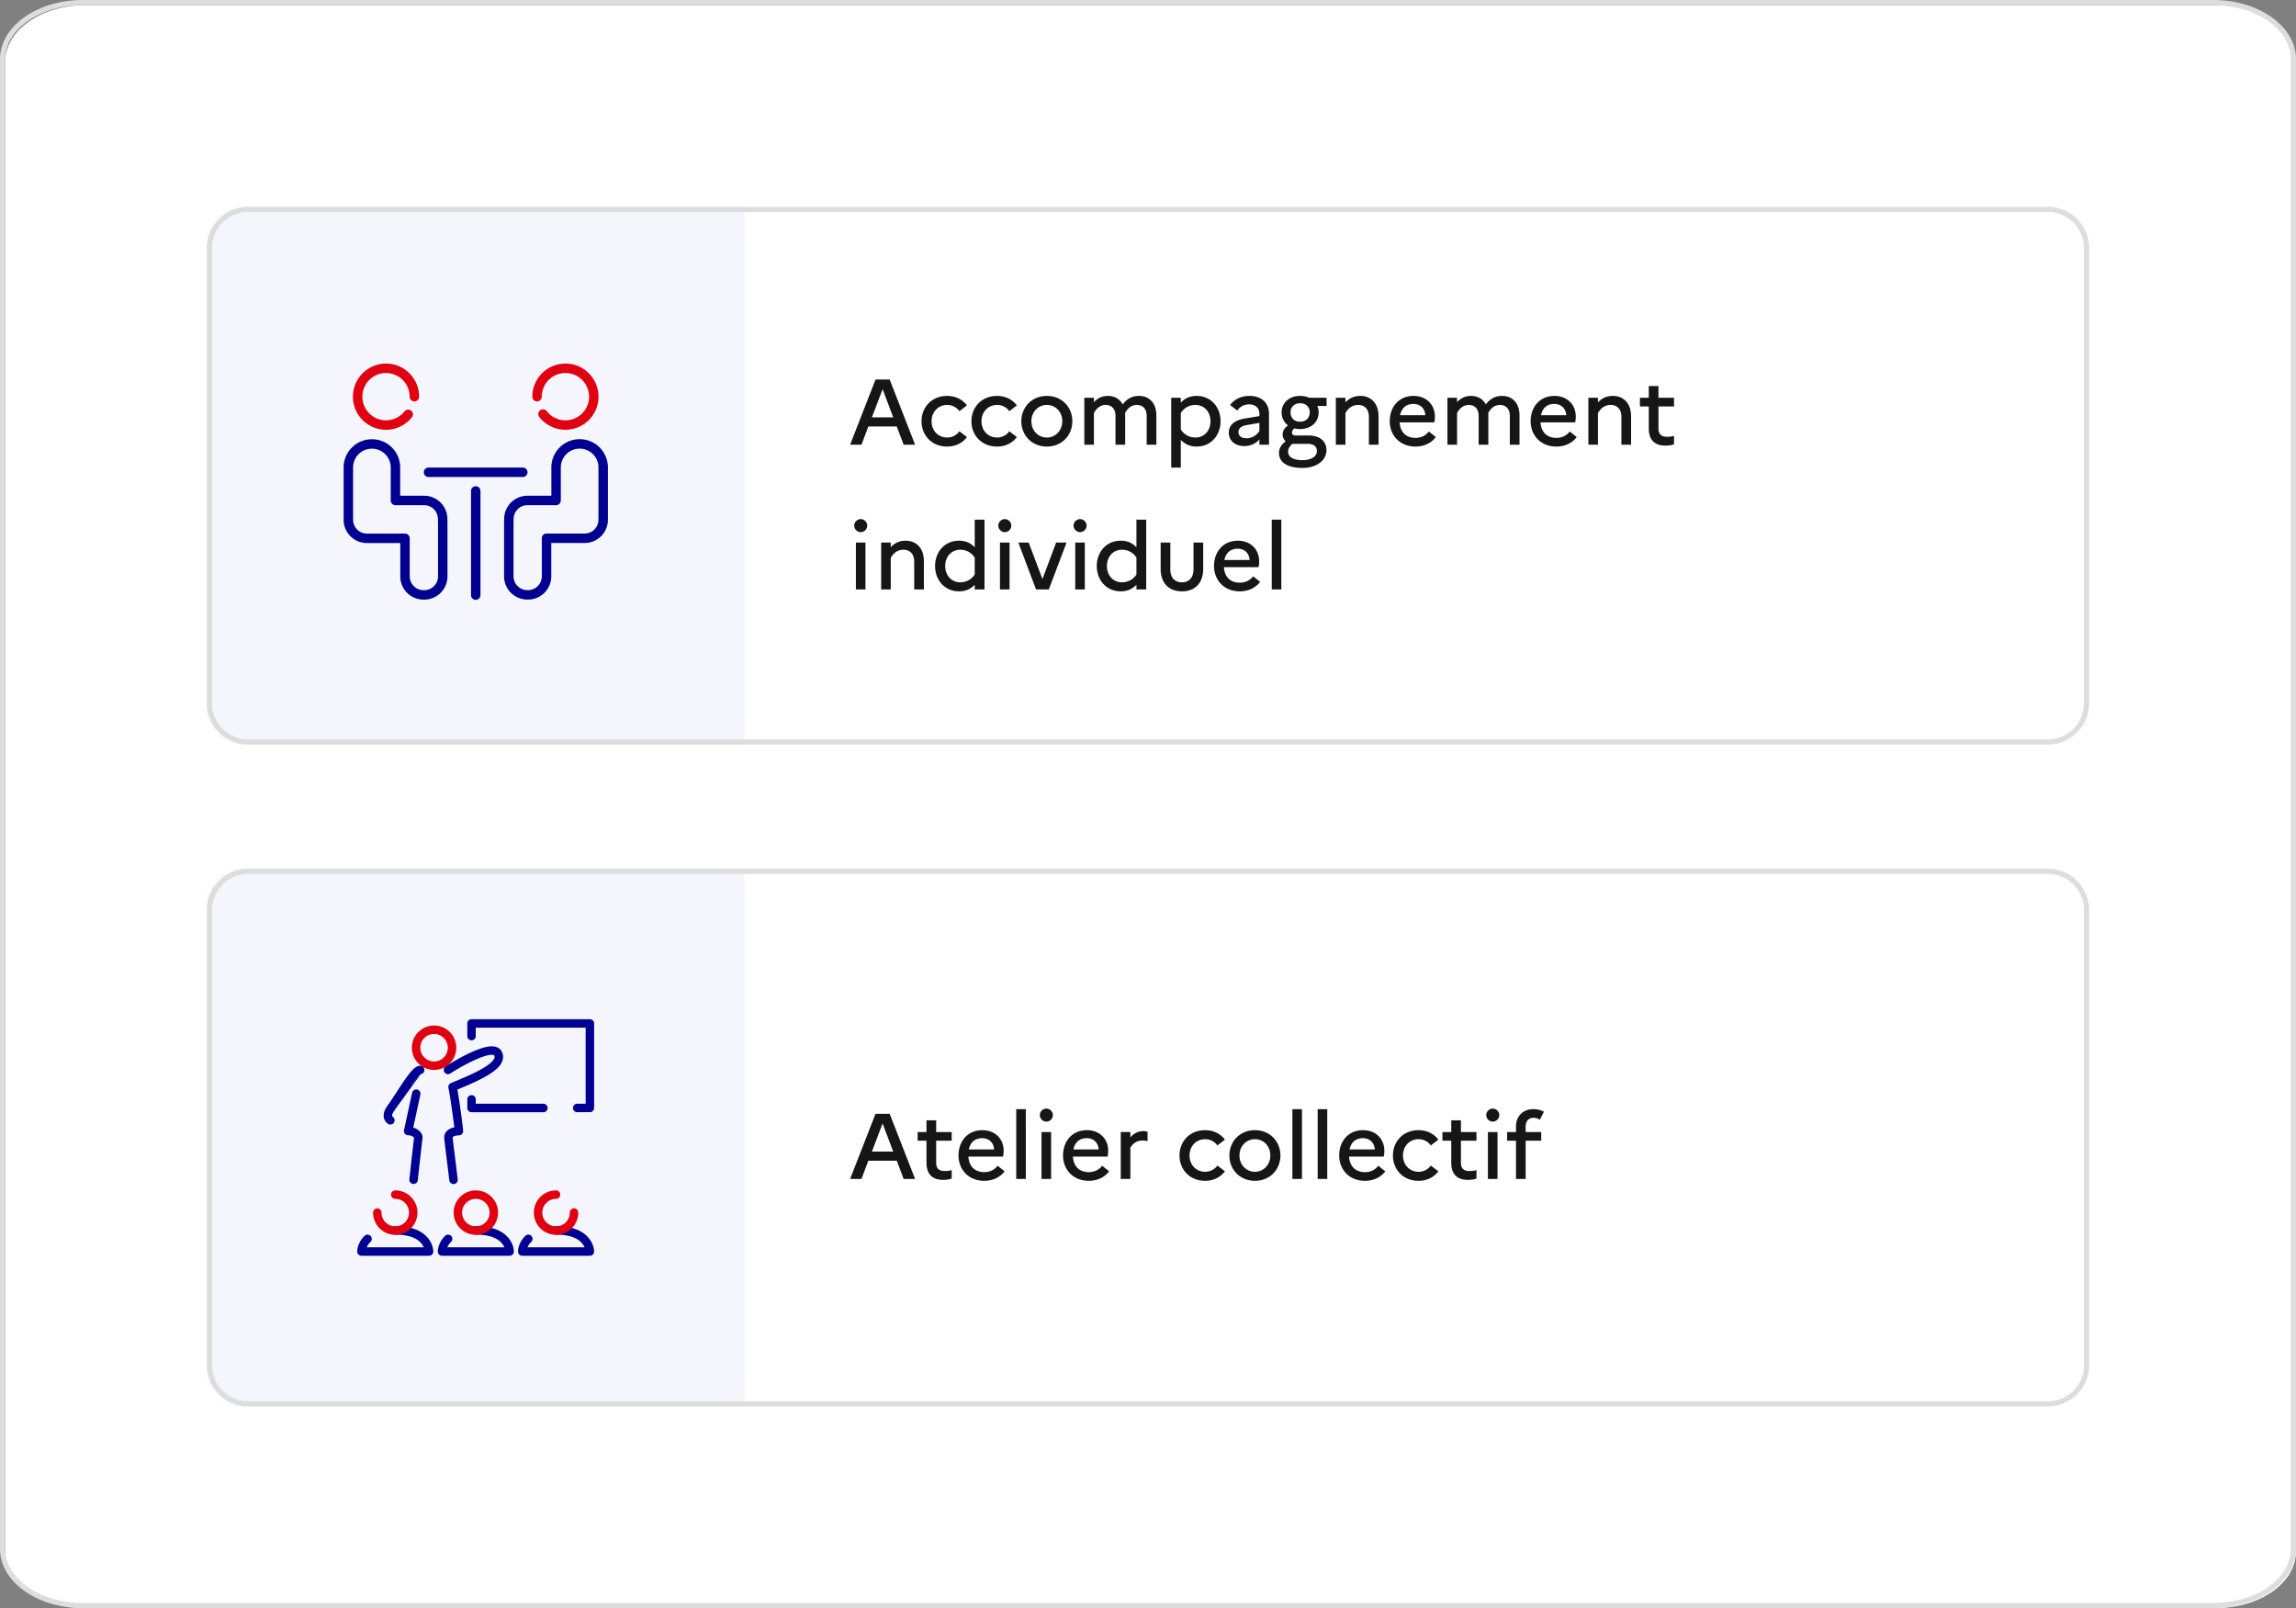 <svg width="444" height="311" viewBox="0 0 444 311" fill="none" xmlns="http://www.w3.org/2000/svg"><rect x="0" y="0" width="444" height="311" fill="#808080" stroke="none"/><g clip-path="url(#a)"><path d="M428.5 1h-412C7.94 1 1 5.9 1 11.945v288.11C1 306.1 7.94 311 16.5 311h412c8.56 0 15.5-4.9 15.5-10.945V11.945C444 5.9 437.06 1 428.5 1" fill="#fff"/><path d="M428 .5H16C7.44.5.5 5.4.5 11.445v288.11C.5 305.6 7.44 310.5 16 310.5h412c8.56 0 15.5-4.9 15.5-10.945V11.445C443.5 5.4 436.56.5 428 .5Z" stroke="#DDD"/><mask id="b" style="mask-type:luminance" maskUnits="userSpaceOnUse" x="40" y="40" width="364" height="104"><path d="M396 40H48a8 8 0 0 0-8 8v88a8 8 0 0 0 8 8h348a8 8 0 0 0 8-8V48a8 8 0 0 0-8-8" fill="#fff"/></mask><g mask="url(#b)"><path d="M144 40H40v104h104z" fill="#F5F5FE"/><path fill-rule="evenodd" clip-rule="evenodd" d="M74.648 72.141a4.57 4.57 0 0 0-4.573 4.573 4.572 4.572 0 0 0 8.166 2.829.913.913 0 0 1 1.431 1.133 6.398 6.398 0 0 1-11.423-3.962 6.4 6.4 0 0 1 6.4-6.399 6.4 6.4 0 0 1 6.398 6.399.913.913 0 1 1-1.826 0 4.57 4.57 0 0 0-4.573-4.573m34.695 0a4.57 4.57 0 0 0-4.573 4.573.912.912 0 1 1-1.825 0 6.397 6.397 0 0 1 6.398-6.399 6.4 6.4 0 0 1 6.399 6.399 6.398 6.398 0 0 1-11.456 3.918.912.912 0 1 1 1.443-1.118 4.572 4.572 0 0 0 8.187-2.8 4.57 4.57 0 0 0-4.573-4.573" fill="#E1000F"/><path fill-rule="evenodd" clip-rule="evenodd" d="M81.96 91.338c0-.504.409-.913.913-.913h18.255a.913.913 0 0 1 0 1.825H82.873a.913.913 0 0 1-.913-.912M92 94.037c.504 0 .913.409.913.913v20.135a.912.912 0 1 1-1.825 0V94.95c0-.504.408-.913.912-.913m-25.548-3.621a5.463 5.463 0 0 1 5.467-5.468 5.463 5.463 0 0 1 5.468 5.468v5.458h4.628a4.5 4.5 0 0 1 4.5 4.5v.016q.008.064.009.13l.004.818v.003l.005.84v9.283a4.5 4.5 0 0 1-4.5 4.5h-.128a4.5 4.5 0 0 1-4.5-4.5v-6.444h-6.453a4.5 4.5 0 0 1-4.5-4.5zm18.246 10.236a1 1 0 0 1-.009-.132v-.146a2.675 2.675 0 0 0-2.674-2.674h-5.54a.913.913 0 0 1-.914-.913v-6.371a3.637 3.637 0 0 0-3.642-3.642 3.637 3.637 0 0 0-3.642 3.642v10.104a2.674 2.674 0 0 0 2.675 2.674h7.366c.504 0 .913.409.913.913v7.357a2.674 2.674 0 0 0 2.674 2.674h.128a2.674 2.674 0 0 0 2.674-2.674v-9.283l-.004-.828v-.014zm27.392-13.889a3.637 3.637 0 0 0-3.642 3.642v6.38a.91.91 0 0 1-.912.913h-5.541a2.675 2.675 0 0 0-2.674 2.674v.146a1 1 0 0 1-.01.132c0 .172-.002.426-.004.679v.014l-.004.828v9.282a2.675 2.675 0 0 0 2.674 2.675h.128a2.675 2.675 0 0 0 2.674-2.675v-7.357c0-.504.409-.912.913-.912h7.366a2.675 2.675 0 0 0 2.674-2.675V90.405a3.637 3.637 0 0 0-3.642-3.642M97.495 100.38v-.008a4.5 4.5 0 0 1 4.5-4.5h4.628v-5.467a5.46 5.46 0 0 1 5.467-5.468 5.463 5.463 0 0 1 5.468 5.468v10.104a4.5 4.5 0 0 1-4.5 4.5h-6.453v6.444a4.5 4.5 0 0 1-4.5 4.5h-.128a4.5 4.5 0 0 1-4.5-4.5v-9.282l.005-.841.004-.821q0-.065.01-.129" fill="#000091"/><path d="M404 40H144v104h260z" fill="#fff"/><path d="m164.396 86 4.914-12.6h2.736L176.96 86h-2.214l-1.332-3.528h-5.49L166.592 86zm4.212-5.292h4.122l-2.052-5.436zm14.564 3.906a2.87 2.87 0 0 0 2.358-1.206l1.458 1.116c-.828 1.116-2.16 1.836-3.834 1.836-3.042 0-4.95-2.25-4.95-4.896s1.908-4.896 4.95-4.896c1.656 0 3.006.72 3.834 1.836l-1.458 1.116a2.88 2.88 0 0 0-2.376-1.206c-1.746 0-3.006 1.368-3.006 3.15 0 1.8 1.26 3.15 3.024 3.15m9.651 0a2.87 2.87 0 0 0 2.358-1.206l1.458 1.116c-.828 1.116-2.16 1.836-3.834 1.836-3.042 0-4.95-2.25-4.95-4.896s1.908-4.896 4.95-4.896c1.656 0 3.006.72 3.834 1.836l-1.458 1.116a2.88 2.88 0 0 0-2.376-1.206c-1.746 0-3.006 1.368-3.006 3.15 0 1.8 1.26 3.15 3.024 3.15m9.614-8.046c2.952 0 4.932 2.214 4.932 4.896s-1.98 4.896-4.932 4.896c-2.934 0-4.932-2.214-4.932-4.896s1.998-4.896 4.932-4.896m.018 8.046c1.71 0 2.97-1.422 2.97-3.15 0-1.764-1.26-3.15-2.97-3.15-1.746 0-3.006 1.404-3.006 3.15s1.26 3.15 3.006 3.15M209.686 86v-9.072h1.854v.846c.648-.702 1.494-1.206 2.7-1.206 1.242 0 2.286.558 2.862 1.638.702-.9 1.602-1.638 3.168-1.638 1.89 0 3.348 1.296 3.348 3.798V86h-1.872v-5.562c0-1.332-.738-2.124-1.908-2.124-1.08 0-1.782.684-2.268 1.548.018.162.018.324.018.504V86h-1.872v-5.562c0-1.332-.72-2.124-1.908-2.124-1.152 0-1.836.792-2.268 1.566V86zm16.805 4.428v-13.5h1.854v.936c.774-.828 1.746-1.296 3.06-1.296 2.844 0 4.626 2.25 4.626 4.896s-1.782 4.896-4.626 4.896c-1.314 0-2.286-.468-3.06-1.296v5.364zm4.68-12.114c-1.188 0-2.178.558-2.826 1.548v3.204c.666 1.008 1.656 1.548 2.826 1.548 1.746 0 2.916-1.368 2.916-3.15s-1.17-3.15-2.916-3.15m9.476 7.956c-1.8 0-3.024-1.026-3.024-2.628 0-1.368 1.062-2.358 2.988-2.682l2.934-.486v-.468c0-1.116-.828-1.8-1.998-1.8-.99 0-1.764.45-2.286 1.188l-1.386-1.062c.81-1.08 2.106-1.764 3.726-1.764 2.448 0 3.798 1.44 3.798 3.438V86h-1.854v-1.026c-.648.792-1.782 1.296-2.898 1.296m-1.152-2.7c0 .702.558 1.188 1.494 1.188 1.134 0 2.016-.54 2.556-1.404v-1.566l-2.448.414c-1.134.198-1.602.684-1.602 1.368m7.838 4.05c0-.918.45-1.638 1.296-2.268a1.72 1.72 0 0 1-.594-1.296c0-.72.342-1.296 1.044-1.782a3.11 3.11 0 0 1-1.242-2.52c0-1.746 1.35-3.186 3.564-3.186.684 0 1.278.126 1.782.36h3.348v1.584h-1.782c.162.378.252.81.252 1.242 0 1.764-1.35 3.222-3.6 3.222a5.3 5.3 0 0 1-1.098-.126c-.288.234-.45.504-.45.774 0 .378.198.594.684.594h2.466c2.34 0 3.51 1.206 3.51 2.844 0 1.962-1.908 3.438-4.662 3.438-2.79 0-4.518-1.026-4.518-2.88m4.086-6.066c1.17 0 1.854-.774 1.854-1.8 0-1.008-.684-1.764-1.854-1.764s-1.854.756-1.854 1.764c0 1.026.684 1.8 1.854 1.8m-2.322 5.814c0 1.008 1.008 1.62 2.718 1.62 1.8 0 2.844-.702 2.844-1.764 0-.774-.45-1.386-1.836-1.386h-2.88c-.504.396-.846.882-.846 1.53M258.325 86v-9.072h1.854v.882c.684-.72 1.584-1.242 2.88-1.242 1.998 0 3.528 1.35 3.528 3.978V86h-1.872v-5.382c0-1.44-.792-2.304-2.088-2.304-1.242 0-1.98.774-2.448 1.566V86zm19.334-1.476c-.846 1.134-2.232 1.836-3.924 1.836-3.132 0-4.986-2.25-4.986-4.896 0-2.718 1.728-4.896 4.608-4.896 2.502 0 4.122 1.71 4.122 4.014 0 .414-.054.828-.126 1.098h-6.696c.126 1.98 1.332 3.006 3.078 3.006 1.098 0 2.016-.486 2.574-1.242zm-4.338-6.408c-1.35 0-2.286.774-2.574 2.178h4.878c-.036-1.134-.846-2.178-2.304-2.178M279.91 86v-9.072h1.854v.846c.648-.702 1.494-1.206 2.7-1.206 1.242 0 2.286.558 2.862 1.638.702-.9 1.602-1.638 3.168-1.638 1.89 0 3.348 1.296 3.348 3.798V86h-1.872v-5.562c0-1.332-.738-2.124-1.908-2.124-1.08 0-1.782.684-2.268 1.548.018.162.018.324.018.504V86h-1.872v-5.562c0-1.332-.72-2.124-1.908-2.124-1.152 0-1.836.792-2.268 1.566V86zm24.995-1.476c-.846 1.134-2.232 1.836-3.924 1.836-3.132 0-4.986-2.25-4.986-4.896 0-2.718 1.728-4.896 4.608-4.896 2.502 0 4.122 1.71 4.122 4.014 0 .414-.054.828-.126 1.098h-6.696c.126 1.98 1.332 3.006 3.078 3.006 1.098 0 2.016-.486 2.574-1.242zm-4.338-6.408c-1.35 0-2.286.774-2.574 2.178h4.878c-.036-1.134-.846-2.178-2.304-2.178m6.59 7.884v-9.072h1.854v.882c.684-.72 1.584-1.242 2.88-1.242 1.998 0 3.528 1.35 3.528 3.978V86h-1.872v-5.382c0-1.44-.792-2.304-2.088-2.304-1.242 0-1.98.774-2.448 1.566V86zm11.684-3.15v-4.248h-1.71v-1.674h1.71V74.66h1.872v2.268h3.006v1.674h-3.006v4.248c0 1.224.648 1.62 1.656 1.62.612 0 1.026-.072 1.35-.198v1.638c-.432.18-.936.27-1.638.27-2.124 0-3.24-1.116-3.24-3.33m-152.393 20.062c-.684 0-1.26-.576-1.26-1.26s.576-1.26 1.26-1.26 1.26.576 1.26 1.26-.576 1.26-1.26 1.26M165.512 114v-9.072h1.854V114zm4.887 0v-9.072h1.854v.882c.684-.72 1.584-1.242 2.88-1.242 1.998 0 3.528 1.35 3.528 3.978V114h-1.872v-5.382c0-1.44-.792-2.304-2.088-2.304-1.242 0-1.98.774-2.448 1.566V114zm10.424-4.536c0-2.646 1.782-4.896 4.644-4.896 1.296 0 2.268.468 3.024 1.278V100.5h1.89V114h-1.89v-.918c-.756.81-1.728 1.278-3.024 1.278-2.862 0-4.644-2.25-4.644-4.896m1.962 0c0 1.782 1.17 3.15 2.916 3.15 1.17 0 2.178-.558 2.79-1.512v-3.276c-.666-.99-1.656-1.512-2.79-1.512-1.746 0-2.916 1.368-2.916 3.15m11.524-6.552c-.684 0-1.26-.576-1.26-1.26s.576-1.26 1.26-1.26 1.26.576 1.26 1.26-.576 1.26-1.26 1.26M193.373 114v-9.072h1.854V114zm3.555-9.072h1.998l2.664 7.056 2.646-7.056h2.016L202.814 114h-2.466zm11.936-2.016c-.684 0-1.26-.576-1.26-1.26s.576-1.26 1.26-1.26 1.26.576 1.26 1.26-.576 1.26-1.26 1.26M207.928 114v-9.072h1.854V114zm4.167-4.536c0-2.646 1.782-4.896 4.644-4.896 1.296 0 2.268.468 3.024 1.278V100.5h1.89V114h-1.89v-.918c-.756.81-1.728 1.278-3.024 1.278-2.862 0-4.644-2.25-4.644-4.896m1.962 0c0 1.782 1.17 3.15 2.916 3.15 1.17 0 2.178-.558 2.79-1.512v-3.276c-.666-.99-1.656-1.512-2.79-1.512-1.746 0-2.916 1.368-2.916 3.15m16.744.648v-5.184h1.872v5.094c0 2.718-1.566 4.338-4.104 4.338-2.556 0-4.122-1.62-4.122-4.338v-5.094h1.872v5.184c0 1.566.828 2.502 2.25 2.502 1.386 0 2.232-.936 2.232-2.502m12.88 2.412c-.846 1.134-2.232 1.836-3.924 1.836-3.132 0-4.986-2.25-4.986-4.896 0-2.718 1.728-4.896 4.608-4.896 2.502 0 4.122 1.71 4.122 4.014 0 .414-.054.828-.126 1.098h-6.696c.126 1.98 1.332 3.006 3.078 3.006 1.098 0 2.016-.486 2.574-1.242zm-4.338-6.408c-1.35 0-2.286.774-2.574 2.178h4.878c-.036-1.134-.846-2.178-2.304-2.178m6.589 7.884v-13.5h1.854V114z" fill="#161616"/></g><path d="M396 40.5H48a7.5 7.5 0 0 0-7.5 7.5v88a7.5 7.5 0 0 0 7.5 7.5h348a7.5 7.5 0 0 0 7.5-7.5V48a7.5 7.5 0 0 0-7.5-7.5Z" stroke="#DDD"/><mask id="c" style="mask-type:luminance" maskUnits="userSpaceOnUse" x="40" y="168" width="364" height="104"><path d="M396 168H48a8 8 0 0 0-8 8v88a8 8 0 0 0 8 8h348a8 8 0 0 0 8-8v-88a8 8 0 0 0-8-8" fill="#fff"/></mask><g mask="url(#c)"><path d="M144 168H40v104h104z" fill="#F5F5FE"/><mask id="d" style="mask-type:luminance" maskUnits="userSpaceOnUse" x="60" y="188" width="64" height="64"><path d="M124 188H60v64h64z" fill="#fff"/></mask><g mask="url(#d)" fill-rule="evenodd" clip-rule="evenodd"><path d="m86.632 206.914-.445-.686a.817.817 0 1 0 .889 1.372m0 0 .005-.003.016-.011.069-.043.264-.166c.23-.143.56-.345.96-.58a40 40 0 0 1 2.985-1.601c1.119-.533 2.215-.965 3.074-1.132.432-.084.738-.088.93-.047.161.034.185.081.195.102l.001.002c.116.227.123.475-.174.879-.323.441-.928.936-1.794 1.467-1.719 1.054-4.146 2.063-6.404 2.994a.82.82 0 0 0-.482.954c.155.618.473 2.698.75 4.686a170 170 0 0 1 .384 2.926 3.7 3.7 0 0 0-.657.195 2.25 2.25 0 0 0-.902.637 1.75 1.75 0 0 0-.39 1.271c.032.429.265 2.307.529 4.429.153 1.233.316 2.549.456 3.71a.817.817 0 1 0 1.623-.195c-.147-1.224-.317-2.591-.473-3.851-.255-2.055-.475-3.825-.504-4.215v-.002c-.006-.075.01-.094.022-.109l.001-.001a.65.65 0 0 1 .257-.16c.314-.129.723-.166.924-.166a.82.82 0 0 0 .821-.818 2 2 0 0 0-.003-.128 7 7 0 0 0-.022-.265 43 43 0 0 0-.098-.851c-.086-.701-.21-1.647-.348-2.633-.21-1.505-.456-3.155-.64-4.16 2.065-.855 4.33-1.823 6.01-2.854.92-.563 1.745-1.193 2.26-1.894.54-.738.789-1.65.311-2.588-.286-.563-.79-.852-1.316-.962-.498-.105-1.05-.062-1.58.042-1.066.207-2.314.712-3.465 1.261a42 42 0 0 0-3.11 1.667c-.413.243-.755.452-.994.601q-.181.112-.278.175l-.075.047-.02.013-.006.004.444.687m-10.33 7.81c.497-.675 1.114-1.624 1.745-2.593zm1.745-2.593c.431-.664.87-1.337 1.28-1.939zm1.28-1.939c.523-.768 1.01-1.435 1.423-1.904zm1.423-1.904c.208-.236.377-.396.503-.492zm.503-.492a1 1 0 0 1 .09-.06zm.09-.06a.818.818 0 0 0-.083-1.631c-.417 0-.766.216-.992.386-.251.19-.502.442-.743.715-.486.549-1.02 1.287-1.55 2.065-.461.677-.916 1.378-1.35 2.047-.6.922-1.16 1.784-1.64 2.437-.363.493-.698 1.09-.777 1.717-.04.327-.014.678.13 1.019.144.343.386.627.7.851a.818.818 0 0 0 .949-1.332c-.1-.071-.13-.125-.142-.154a.34.34 0 0 1-.014-.18c.027-.218.171-.545.47-.952m4.363-4.006a.82.82 0 0 1 .626.972l-1.378 6.374c.34.103.65.256.911.439.44.31.966.886.881 1.626v.006c-.04.331-.555 4.734-.915 8.131a.818.818 0 0 1-1.626-.172c.343-3.237.825-7.381.908-8.076a.8.8 0 0 0-.19-.178 1.7 1.7 0 0 0-.951-.286.82.82 0 0 1-.8-.99l1.562-7.22a.817.817 0 0 1 .972-.626" fill="#000091"/><path d="M83.941 199.964a2.657 2.657 0 1 0 0 5.315 2.657 2.657 0 0 0 0-5.315m-4.292 2.657a4.292 4.292 0 1 1 8.585.001 4.292 4.292 0 0 1-8.585-.001" fill="#E1000F"/><path d="M106.712 237.95c0-.451.366-.817.818-.817 3.45 0 5.35 1.087 6.361 2.351.493.616.742 1.235.867 1.705a4 4 0 0 1 .127.76l.002.057.001.019v.012l-.818.001.818-.001a.82.82 0 0 1-.818.819h-13.081a.817.817 0 0 1-.818-.818h.818-.818v-.015l.001-.024.003-.069q.004-.085.022-.221a4 4 0 0 1 .16-.716 4.7 4.7 0 0 1 1.251-1.998.818.818 0 0 1 1.132 1.181 3.1 3.1 0 0 0-.727 1.045h11.031a3 3 0 0 0-.43-.716c-.624-.78-1.995-1.737-5.084-1.737a.82.82 0 0 1-.818-.818m-15.511 0c0-.451.367-.817.818-.817 3.45 0 5.35 1.087 6.362 2.351a4.65 4.65 0 0 1 .867 1.705 4 4 0 0 1 .127.76l.002.057v.031l-.817.001.817-.001a.82.82 0 0 1-.817.819H85.478a.82.82 0 0 1-.817-.818h.817-.817v-.039q0-.027.004-.069.005-.085.021-.221c.024-.182.07-.429.16-.716a4.7 4.7 0 0 1 1.252-1.998.818.818 0 0 1 1.132 1.181 3.1 3.1 0 0 0-.727 1.045h11.03a3 3 0 0 0-.43-.716c-.624-.78-1.994-1.737-5.084-1.737a.82.82 0 0 1-.818-.818m-15.583 0c0-.451.367-.817.818-.817 3.45 0 5.35 1.087 6.362 2.351a4.65 4.65 0 0 1 .867 1.705 4 4 0 0 1 .127.76l.002.057v.031l-.817.001.817-.001a.82.82 0 0 1-.817.819H69.895a.82.82 0 0 1-.817-.818h.817-.817v-.039a2 2 0 0 1 .025-.29c.024-.182.07-.429.16-.716a4.7 4.7 0 0 1 1.252-1.998.818.818 0 0 1 1.132 1.181 3.1 3.1 0 0 0-.727 1.045h11.03a3 3 0 0 0-.43-.716c-.624-.78-1.994-1.737-5.084-1.737a.82.82 0 0 1-.818-.818m15.568-26.153c.451 0 .817.366.817.817v.843h13.074a.817.817 0 0 1 0 1.635H91.186a.82.82 0 0 1-.818-.818v-1.66c0-.451.366-.817.818-.817m-.818-13.867c0-.452.366-.818.818-.818h22.884c.452 0 .818.366.818.818v16.344a.817.817 0 0 1-.818.817h-2.453a.817.817 0 0 1 0-1.635h1.636v-14.708h-21.25v1.627a.817.817 0 0 1-1.635 0z" fill="#000091"/><path d="M75.618 231.034c0-.451.367-.817.818-.817a4.29 4.29 0 0 1 4.292 4.292 4.29 4.29 0 0 1-4.292 4.293 4.29 4.29 0 0 1-4.292-4.293.817.817 0 0 1 1.635 0 2.654 2.654 0 0 0 2.657 2.657 2.654 2.654 0 0 0 2.657-2.657 2.654 2.654 0 0 0-2.657-2.657.82.82 0 0 1-.818-.818m16.402.818a2.657 2.657 0 1 0 0 5.315 2.657 2.657 0 0 0 0-5.315m-4.293 2.657a4.292 4.292 0 1 1 8.585.001 4.292 4.292 0 0 1-8.585-.001m19.802-2.657a2.654 2.654 0 0 0-2.657 2.657 2.654 2.654 0 0 0 2.657 2.657 2.655 2.655 0 0 0 2.658-2.657.817.817 0 0 1 1.635 0 4.29 4.29 0 0 1-4.293 4.293 4.29 4.29 0 0 1-4.292-4.293 4.29 4.29 0 0 1 4.292-4.292.817.817 0 1 1 0 1.635" fill="#E1000F"/></g><path d="M404 168H144v104h260z" fill="#fff"/><path d="m164.396 228 4.914-12.6h2.736l4.914 12.6h-2.214l-1.332-3.528h-5.49L166.592 228zm4.212-5.292h4.122l-2.052-5.436zm10.557 2.142v-4.248h-1.71v-1.674h1.71v-2.268h1.872v2.268h3.006v1.674h-3.006v4.248c0 1.224.648 1.62 1.656 1.62.612 0 1.026-.072 1.35-.198v1.638c-.432.18-.936.27-1.638.27-2.124 0-3.24-1.116-3.24-3.33m15.103 1.674c-.846 1.134-2.232 1.836-3.924 1.836-3.132 0-4.986-2.25-4.986-4.896 0-2.718 1.728-4.896 4.608-4.896 2.502 0 4.122 1.71 4.122 4.014 0 .414-.054.828-.126 1.098h-6.696c.126 1.98 1.332 3.006 3.078 3.006 1.098 0 2.016-.486 2.574-1.242zm-4.338-6.408c-1.35 0-2.286.774-2.574 2.178h4.878c-.036-1.134-.846-2.178-2.304-2.178m6.59 7.884v-13.5h1.854V228zm5.823-11.088c-.684 0-1.26-.576-1.26-1.26s.576-1.26 1.26-1.26 1.26.576 1.26 1.26-.576 1.26-1.26 1.26M201.407 228v-9.072h1.854V228zm13.076-1.476c-.846 1.134-2.232 1.836-3.924 1.836-3.132 0-4.986-2.25-4.986-4.896 0-2.718 1.728-4.896 4.608-4.896 2.502 0 4.122 1.71 4.122 4.014 0 .414-.054.828-.126 1.098h-6.696c.126 1.98 1.332 3.006 3.078 3.006 1.098 0 2.016-.486 2.574-1.242zm-4.338-6.408c-1.35 0-2.286.774-2.574 2.178h4.878c-.036-1.134-.846-2.178-2.304-2.178m6.59 7.884v-9.072h1.854v1.026c.63-.702 1.422-1.206 2.538-1.206.288 0 .558.054.792.126v1.818a3.7 3.7 0 0 0-.954-.126c-1.152 0-1.908.612-2.376 1.386V228zm16.324-1.386a2.87 2.87 0 0 0 2.358-1.206l1.458 1.116c-.828 1.116-2.16 1.836-3.834 1.836-3.042 0-4.95-2.25-4.95-4.896s1.908-4.896 4.95-4.896c1.656 0 3.006.72 3.834 1.836l-1.458 1.116a2.88 2.88 0 0 0-2.376-1.206c-1.746 0-3.006 1.368-3.006 3.15 0 1.8 1.26 3.15 3.024 3.15m9.614-8.046c2.952 0 4.932 2.214 4.932 4.896s-1.98 4.896-4.932 4.896c-2.934 0-4.932-2.214-4.932-4.896s1.998-4.896 4.932-4.896m.018 8.046c1.71 0 2.97-1.422 2.97-3.15 0-1.764-1.26-3.15-2.97-3.15-1.746 0-3.006 1.404-3.006 3.15s1.26 3.15 3.006 3.15m7.231 1.386v-13.5h1.854V228zm4.887 0v-13.5h1.854V228zm13.077-1.476c-.846 1.134-2.232 1.836-3.924 1.836-3.132 0-4.986-2.25-4.986-4.896 0-2.718 1.728-4.896 4.608-4.896 2.502 0 4.122 1.71 4.122 4.014 0 .414-.054.828-.126 1.098h-6.696c.126 1.98 1.332 3.006 3.078 3.006 1.098 0 2.016-.486 2.574-1.242zm-4.338-6.408c-1.35 0-2.286.774-2.574 2.178h4.878c-.036-1.134-.846-2.178-2.304-2.178m10.784 6.498a2.87 2.87 0 0 0 2.358-1.206l1.458 1.116c-.828 1.116-2.16 1.836-3.834 1.836-3.042 0-4.95-2.25-4.95-4.896s1.908-4.896 4.95-4.896c1.656 0 3.006.72 3.834 1.836l-1.458 1.116a2.88 2.88 0 0 0-2.376-1.206c-1.746 0-3.006 1.368-3.006 3.15 0 1.8 1.26 3.15 3.024 3.15m6.312-1.764v-4.248h-1.71v-1.674h1.71v-2.268h1.872v2.268h3.006v1.674h-3.006v4.248c0 1.224.648 1.62 1.656 1.62.612 0 1.026-.072 1.35-.198v1.638c-.432.18-.936.27-1.638.27-2.124 0-3.24-1.116-3.24-3.33m8.025-7.938c-.684 0-1.26-.576-1.26-1.26s.576-1.26 1.26-1.26 1.26.576 1.26 1.26-.576 1.26-1.26 1.26M287.733 228v-9.072h1.854V228zm3.716-9.072h1.71v-1.044c0-1.926 1.26-3.384 3.366-3.384.828 0 1.512.216 2.034.504l-.792 1.566a1.94 1.94 0 0 0-1.206-.396c-.918 0-1.53.63-1.53 1.656v1.098h3.006v1.674h-3.006V228h-1.872v-7.398h-1.71z" fill="#161616"/></g><path d="M396 168.5H48a7.5 7.5 0 0 0-7.5 7.5v88a7.5 7.5 0 0 0 7.5 7.5h348a7.5 7.5 0 0 0 7.5-7.5v-88a7.5 7.5 0 0 0-7.5-7.5Z" stroke="#DDD"/></g><defs><clipPath id="a"><path fill="#fff" d="M0 0h444v311H0z"/></clipPath></defs></svg>
